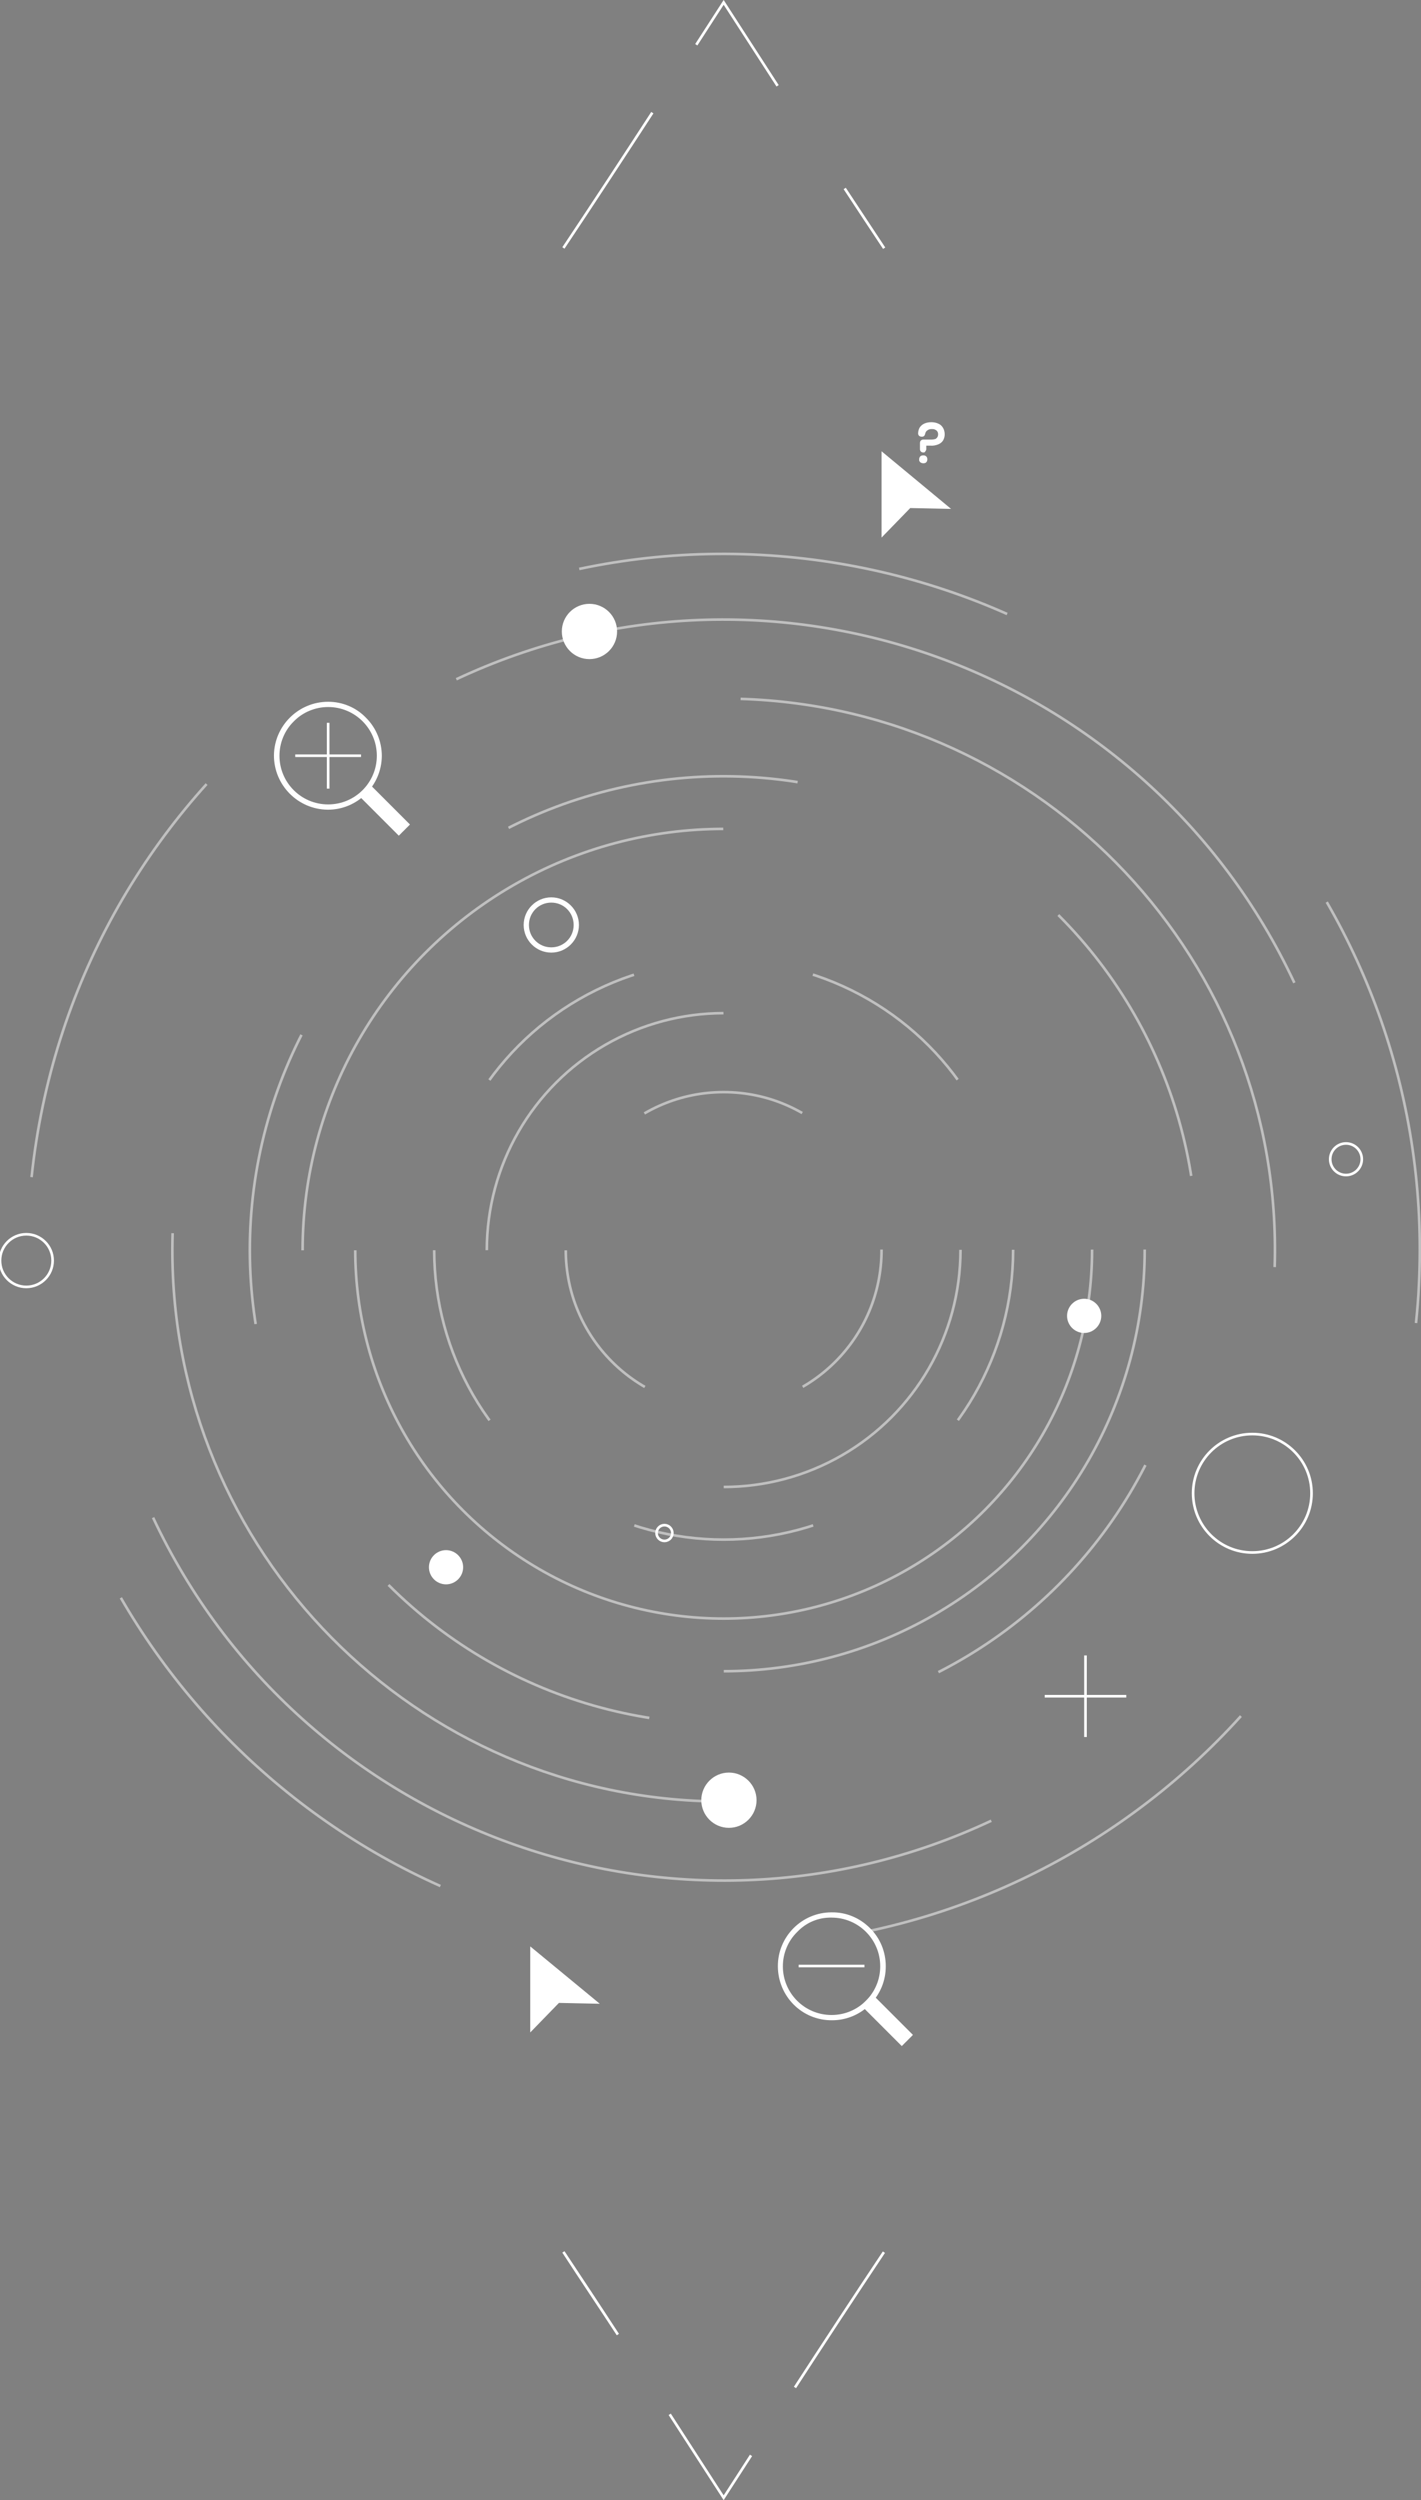<?xml version="1.0" encoding="utf-8"?>
<!-- Generator: Adobe Illustrator 24.2.0, SVG Export Plug-In . SVG Version: 6.00 Build 0)  -->
<svg version="1.1" id="Layer_1" xmlns="http://www.w3.org/2000/svg" xmlns:xlink="http://www.w3.org/1999/xlink" x="0px" y="0px"
	 viewBox="0 0 540 949.8" style="enable-background:new 0 0 540 949.8;" xml:space="preserve">
<rect x="0" y="0" width="540" height="949.8" fill="#808080" stroke="none"/>
<style type="text/css">
	.st0{fill:none;stroke:#FFFFFF;stroke-width:0.992;stroke-miterlimit:10;}
	.st1{opacity:0.5;fill:none;stroke:#FFFFFF;stroke-width:0.992;stroke-miterlimit:10;stroke-dasharray:166.209,166.209;}
	.st2{opacity:0.5;fill:none;stroke:#FFFFFF;stroke-width:0.992;stroke-miterlimit:10;stroke-dasharray:376.261,376.261;}
	.st3{opacity:0.5;fill:none;stroke:#FFFFFF;stroke-width:0.992;stroke-miterlimit:10;stroke-dasharray:329.144,329.144;}
	.st4{opacity:0.5;fill:none;stroke:#FFFFFF;stroke-width:0.992;stroke-miterlimit:10;stroke-dasharray:113.102,113.102;}
	.st5{opacity:0.5;fill:none;stroke:#FFFFFF;stroke-width:0.992;stroke-miterlimit:10;stroke-dasharray:251.276,251.276;}
	.st6{opacity:0.5;fill:none;stroke:#FFFFFF;stroke-width:0.992;stroke-miterlimit:10;stroke-dasharray:439.733,439.733;}
	.st7{opacity:0.5;fill:none;stroke:#FFFFFF;stroke-width:0.992;stroke-miterlimit:10;stroke-dasharray:69.101,69.101;}
	.st8{opacity:0.5;fill:none;stroke:#FFFFFF;stroke-width:0.992;stroke-miterlimit:10;stroke-dasharray:141.343,141.343;}
	.st9{opacity:0.5;fill:none;stroke:#FFFFFF;stroke-width:0.992;stroke-miterlimit:10;stroke-dasharray:62.805,62.805;}
	.st10{fill:#FFFFFF;stroke:#FFFFFF;stroke-miterlimit:10;}
	.st11{stroke:#FFFFFF;stroke-miterlimit:10;}
	.st12{fill:none;stroke:#FFFFFF;stroke-miterlimit:10;}
	.st13{fill:#FFFFFF;}
</style>
<g id="Layer_2_1_">
	<g id="Layer_1-2">
		<g>
			<polygon class="st0" points="254.5,917.2 275,948.9 285.4,932.8 275,948.9 			"/>
			<path class="st0" d="M302.1,907c11.3-17.4,22.6-34.6,33.8-51.4l0,0C324.6,872.5,313.3,889.8,302.1,907z"/>
			<path class="st0" d="M234.8,886.9c-6.9-10.6-13.8-21-20.7-31.4l0,0C220.8,865.8,227.8,876.2,234.8,886.9z"/>
			<path class="st0" d="M336,94.3c-4.9-7.4-9.9-15-15-22.7C326,79.2,331,86.8,336,94.3z"/>
			<path class="st1" d="M12,447.2c15.3-145.3,145.5-250.6,290.8-235.3c139.7,14.7,243.5,136,236.4,276.3c-0.2,4.8-0.6,9.6-1.1,14.4
				c-15.3,145.3-145.5,250.6-290.8,235.3C107.7,723.2,3.8,601.8,10.9,461.6C11.1,456.8,11.4,452,12,447.2z"/>
			<path class="st2" d="M376.7,691.7C257,747.9,114.4,696.3,58.2,576.6s-4.6-262.3,115.1-318.5s262.3-4.6,318.5,115.1
				c27,57.5,30,123.4,8.4,183.1C478.8,616.1,434.3,664.9,376.7,691.7z"/>
			<path class="st3" d="M268.6,684.3C153,680.8,62.1,584.2,65.6,468.6C69.1,352.9,165.7,262,281.3,265.5
				C397,269,487.9,365.6,484.4,481.2c-1.7,55.5-25.4,108.1-65.8,146.2C378.2,665.7,324.2,686.1,268.6,684.3z"/>
			
				<ellipse transform="matrix(0.707 -0.707 0.707 0.707 -255.26 333.549)" class="st4" cx="275" cy="474.9" rx="180" ry="180"/>
			<circle class="st5" cx="275" cy="474.9" r="160"/>
			<circle class="st6" cx="275" cy="474.9" r="140"/>
			<circle class="st7" cx="275" cy="474.9" r="110"/>
			<circle class="st8" cx="275" cy="474.9" r="90"/>
			<circle class="st9" cx="275" cy="474.9" r="60"/>
			<g>
				<circle class="st10" cx="412" cy="499.9" r="5.5"/>
				<path class="st11" d="M412,494.9c2.8,0,5,2.2,5,5s-2.2,5-5,5s-5-2.2-5-5S409.2,494.9,412,494.9 M412,493.9c-3.3,0-6,2.7-6,6
					s2.7,6,6,6s6-2.7,6-6l0,0C418,496.6,415.3,493.9,412,493.9z"/>
			</g>
			<circle class="st12" cx="511.5" cy="440.4" r="6"/>
			<g>
				<circle class="st12" cx="209.5" cy="351.4" r="9.5"/>
				<path class="st11" d="M209.5,342.4c5,0,9,4,9,9s-4,9-9,9s-9-4-9-9S204.5,342.4,209.5,342.4 M209.5,341.4c-5.5,0-10,4.5-10,10
					s4.5,10,10,10s10-4.5,10-10S215,341.4,209.5,341.4z"/>
			</g>
			<circle class="st12" cx="252.5" cy="582.4" r="3"/>
			<g>
				<circle class="st10" cx="169.5" cy="595.4" r="5.5"/>
				<path class="st11" d="M169.5,590.4c2.8,0,5,2.2,5,5s-2.2,5-5,5s-5-2.2-5-5S166.7,590.4,169.5,590.4 M169.5,589.4
					c-3.3,0-6,2.7-6,6s2.7,6,6,6s6-2.7,6-6S172.8,589.4,169.5,589.4z"/>
			</g>
			<circle class="st12" cx="10" cy="478.9" r="10"/>
			<circle class="st10" cx="224" cy="239.9" r="10"/>
			<circle class="st12" cx="475.9" cy="567.3" r="22.5"/>
			<g>
				<circle class="st10" cx="277" cy="683.9" r="9.5"/>
				<path class="st11" d="M277,674.9c5,0,9,4,9,9s-4,9-9,9s-9-4-9-9S272,674.9,277,674.9 M277,673.9c-5.5,0-10,4.5-10,10
					s4.5,10,10,10s10-4.5,10-10S282.5,673.9,277,673.9z"/>
			</g>
			<polygon class="st10" points="202,740.5 202,770.9 212.2,760.4 226.5,760.7 			"/>
			<g>
				<polygon class="st10" points="336,173.6 358.6,192.2 345.5,192 336,201.8 				"/>
				<path class="st10" d="M336.5,174.6l20.7,17.1l-11.5-0.2h-0.4l-0.3,0.3l-8.5,8.8L336.5,174.6 M335.5,172.5V203l10.2-10.5
					l14.3,0.3L335.5,172.5L335.5,172.5z"/>
			</g>
			<g>
				<line class="st0" x1="397" y1="644.4" x2="428" y2="644.4"/>
				<line class="st0" x1="412.5" y1="628.9" x2="412.5" y2="659.9"/>
			</g>
			<path class="st13" d="M350.9,171.9c-0.3,0-0.7-0.1-0.9-0.3c-0.2-0.2-0.4-0.5-0.4-0.9v-2.4c0-0.3,0.1-0.7,0.3-0.9
				c0.2-0.2,0.5-0.4,0.9-0.4h3.3c0.4,0,0.9-0.1,1.3-0.2c0.3-0.1,0.6-0.4,0.8-0.7c0.2-0.3,0.3-0.7,0.3-1.1c0-0.4-0.1-0.8-0.3-1.1
				c-0.2-0.3-0.5-0.5-0.9-0.7c-0.4-0.2-0.8-0.2-1.3-0.2c-0.4,0-0.9,0.1-1.3,0.3c-0.3,0.2-0.6,0.4-0.8,0.7c-0.2,0.3-0.3,0.7-0.4,1.1
				c-0.1,0.2-0.2,0.3-0.2,0.4c-0.1,0.1-0.2,0.2-0.4,0.3c-0.2,0.1-0.4,0.1-0.7,0.1c-0.3,0-0.6-0.1-0.9-0.3c-0.2-0.2-0.4-0.5-0.4-0.9
				c0-0.8,0.2-1.6,0.6-2.3c0.5-0.7,1.1-1.2,1.8-1.5c0.9-0.4,1.8-0.5,2.7-0.5c0.9,0,1.9,0.2,2.7,0.6c0.7,0.3,1.3,0.9,1.7,1.6
				c0.4,0.7,0.6,1.6,0.6,2.4c0,0.8-0.2,1.6-0.6,2.3c-0.4,0.7-1.1,1.2-1.8,1.5c-1,0.4-2,0.6-3.1,0.5h-1.8l0.3-0.8v2.1
				c0,0.3-0.1,0.6-0.4,0.9C351.6,171.8,351.2,171.9,350.9,171.9z M350.9,176c-0.4,0-0.8-0.1-1.2-0.4c-0.3-0.3-0.5-0.7-0.4-1.1
				c0-0.4,0.1-0.8,0.4-1.1c0.3-0.3,0.7-0.4,1.2-0.4c0.4,0,0.8,0.1,1.1,0.4c0.3,0.3,0.4,0.7,0.4,1.1c0,0.4-0.1,0.8-0.4,1.1
				C351.8,175.9,351.3,176,350.9,176L350.9,176z"/>
			<polygon class="st0" points="295.5,32.6 275,0.9 264.6,17 275,0.9 			"/>
			<path class="st0" d="M247.9,42.8c-11.3,17.4-22.6,34.6-33.8,51.4l0,0C225.4,77.3,236.7,60,247.9,42.8z"/>
			<g>
				<g>
					<path class="st12" d="M124.7,306.6c-10.8,0-19.5-8.7-19.5-19.5s8.7-19.5,19.5-19.5s19.5,8.7,19.5,19.5c0,5.2-2.1,10.1-5.7,13.8
						C134.8,304.6,129.9,306.6,124.7,306.6z"/>
					<path class="st12" d="M124.7,268.1c10.5,0,19,8.5,19,19s-8.5,19-19,19s-19-8.5-19-19c0-5,2-9.9,5.6-13.4
						C114.8,270.1,119.7,268.1,124.7,268.1 M124.7,267.1c-11,0-20,8.9-20.1,19.9c0,11,8.9,20,19.9,20.1s20-8.9,20.1-19.9
						c0-5.3-2.1-10.4-5.8-14.1C135.1,269.2,130,267.1,124.7,267.1L124.7,267.1z"/>
				</g>
				<g>
					<line class="st0" x1="112.2" y1="287.1" x2="137.2" y2="287.1"/>
					<line class="st0" x1="124.7" y1="274.6" x2="124.7" y2="299.6"/>
				</g>
				
					<rect x="143.5" y="297.3" transform="matrix(0.707 -0.707 0.707 0.707 -174.799 193.328)" class="st10" width="5" height="20.8"/>
			</g>
			<g>
				<g>
					<path class="st12" d="M316,766.4c-10.8,0-19.5-8.7-19.5-19.5c0-10.8,8.7-19.5,19.5-19.5s19.5,8.7,19.5,19.5
						c0,5.2-2.1,10.1-5.7,13.8C326.1,764.4,321.1,766.4,316,766.4z"/>
					<path class="st12" d="M316,728c10.5,0,19,8.5,19,19s-8.5,19-19,19s-19-8.5-19-19c0-5,2-9.9,5.6-13.4
						C306.1,729.9,310.9,727.9,316,728 M316,727c-11,0-20,9-19.9,20.1s9,20,20.1,19.9c11,0,20-9,19.9-20.1c0-5.3-2.1-10.4-5.9-14.1
						C326.4,729,321.3,726.9,316,727z"/>
				</g>
				<line class="st0" x1="303.5" y1="746.9" x2="328.5" y2="746.9"/>
				
					<rect x="334.7" y="757.1" transform="matrix(0.707 -0.707 0.707 0.707 -443.919 463.254)" class="st10" width="5" height="20.8"/>
			</g>
		</g>
	</g>
</g>
</svg>

